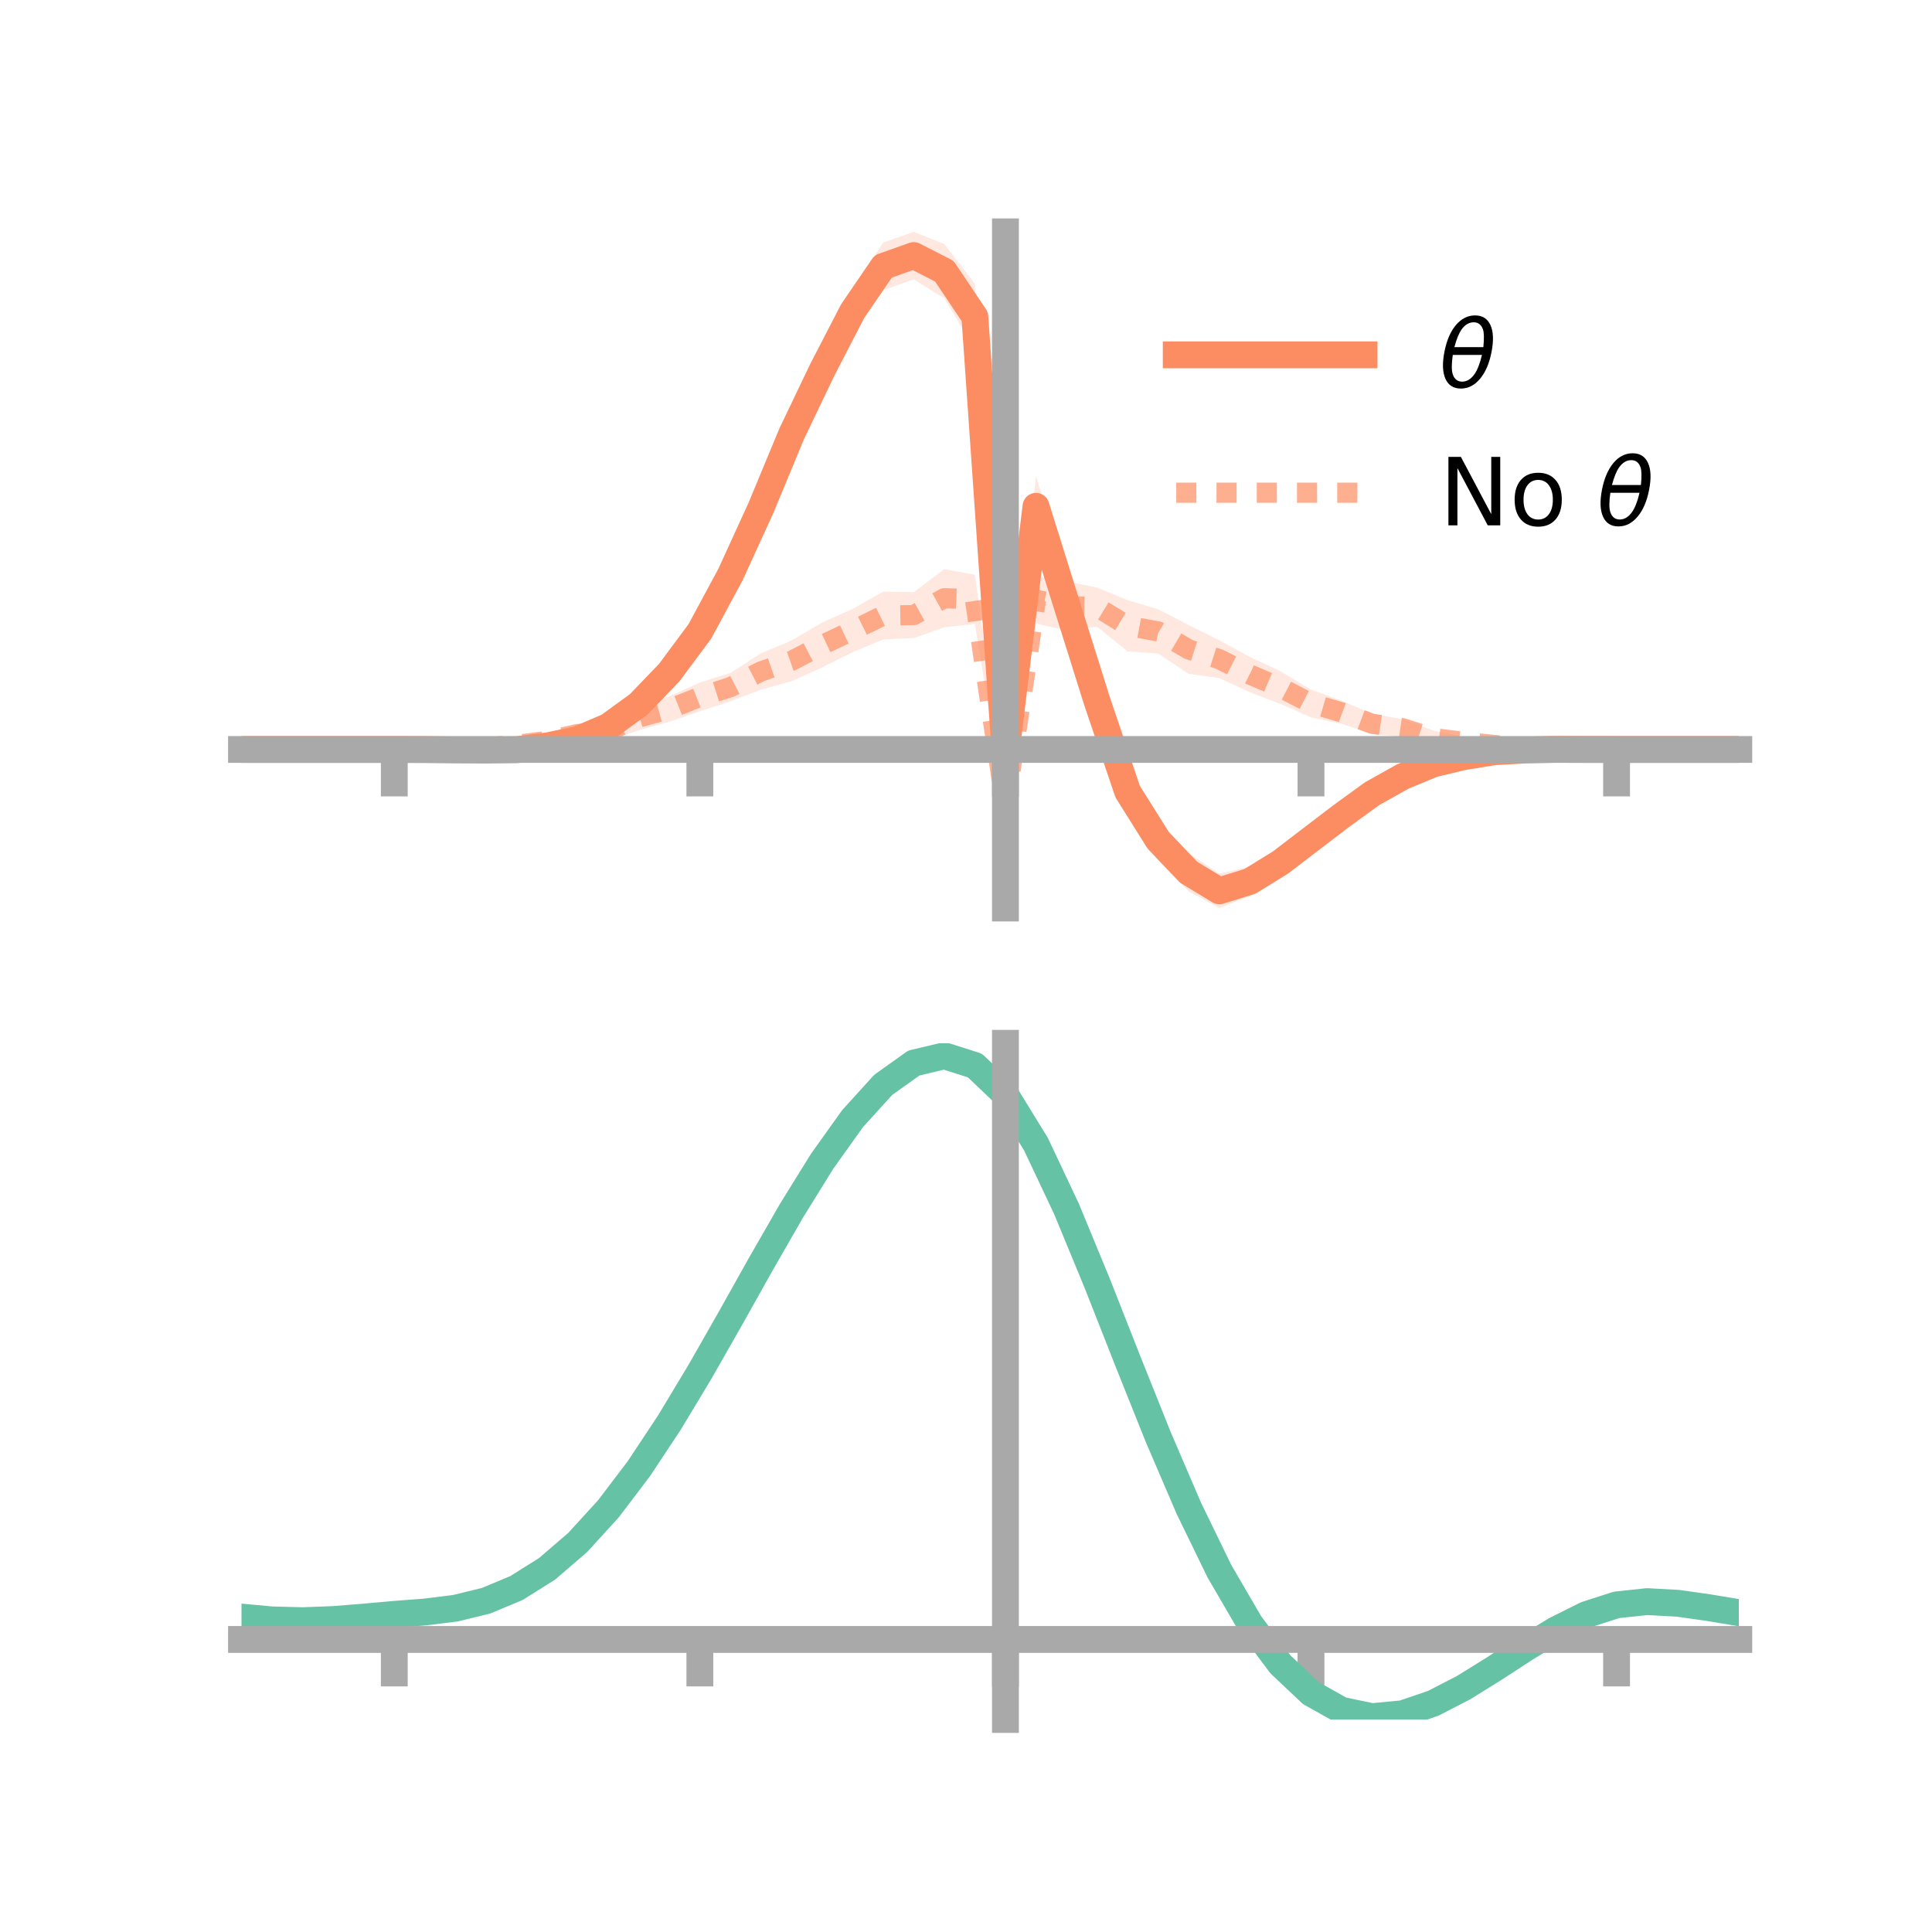 <?xml version="1.0" encoding="utf-8" standalone="no"?>
<!DOCTYPE svg PUBLIC "-//W3C//DTD SVG 1.1//EN"
  "http://www.w3.org/Graphics/SVG/1.1/DTD/svg11.dtd">
<!-- Created with matplotlib (https://matplotlib.org/) -->
<svg height="144pt" version="1.1" viewBox="0 0 144 144" width="144pt" xmlns="http://www.w3.org/2000/svg" xmlns:xlink="http://www.w3.org/1999/xlink">
 <defs>
  <style type="text/css">*{stroke-linecap:butt;stroke-linejoin:round;}</style>
 </defs>
 <g id="figure_1">
  <g id="patch_1">
   <path d="M 0 144 
L 144 144 
L 144 0 
L 0 0 
z
" style="fill:none;"/>
  </g>
  <g id="axes_1">
   <g id="patch_2">
    <path d="M 18 67.68 
L 129.6 67.68 
L 129.6 17.28 
L 18 17.28 
z
" style="fill:none;"/>
   </g>
   <g id="PolyCollection_1">
    <path clip-path="url(#pc5eb013202)" d="M 18 55.86 
L 18 55.86 
L 20.278 55.86 
L 22.555 55.86 
L 24.833 55.86 
L 27.11 55.86 
L 29.388 55.86 
L 31.665 55.854 
L 33.943 55.857 
L 36.22 55.831 
L 38.498 55.757 
L 40.776 55.407 
L 43.053 54.837 
L 45.331 53.758 
L 47.608 51.952 
L 49.886 49.491 
L 52.163 46.284 
L 54.441 41.802 
L 56.718 36.6 
L 58.996 31.062 
L 61.273 25.917 
L 63.551 21.538 
L 65.829 18.078 
L 68.106 17.28 
L 70.384 18.189 
L 72.661 21.166 
L 74.939 56.106 
L 77.216 35.478 
L 79.494 43.061 
L 81.771 50.359 
L 84.049 57.184 
L 86.327 61.118 
L 88.604 63.596 
L 90.882 65.115 
L 93.159 64.592 
L 95.437 63.471 
L 97.714 61.821 
L 99.992 60.255 
L 102.269 58.655 
L 104.547 57.491 
L 106.824 56.635 
L 109.102 56.222 
L 111.38 55.897 
L 113.657 55.823 
L 115.935 55.804 
L 118.212 55.831 
L 120.49 55.86 
L 122.767 55.86 
L 125.045 55.86 
L 127.322 55.86 
L 129.6 55.86 
L 129.6 55.86 
L 129.6 55.86 
L 127.322 55.86 
L 125.045 55.86 
L 122.767 55.86 
L 120.49 55.86 
L 118.212 55.884 
L 115.935 55.896 
L 113.657 55.986 
L 111.38 56.16 
L 109.102 56.568 
L 106.824 57.239 
L 104.547 58.27 
L 102.269 59.66 
L 99.992 61.361 
L 97.714 63.274 
L 95.437 65.108 
L 93.159 66.795 
L 90.882 67.68 
L 88.604 66.444 
L 86.327 64.15 
L 84.049 60.818 
L 81.771 54.185 
L 79.494 46.986 
L 77.216 39.999 
L 74.939 56.787 
L 72.661 26.044 
L 70.384 22.237 
L 68.106 20.817 
L 65.829 21.635 
L 63.551 24.843 
L 61.273 29.278 
L 58.996 33.655 
L 56.718 39.104 
L 54.441 43.864 
L 52.163 47.84 
L 49.886 50.761 
L 47.608 53.041 
L 45.331 54.544 
L 43.053 55.403 
L 40.776 55.788 
L 38.498 56.006 
L 36.22 55.989 
L 33.943 55.937 
L 31.665 55.88 
L 29.388 55.86 
L 27.11 55.86 
L 24.833 55.86 
L 22.555 55.86 
L 20.278 55.86 
L 18 55.86 
z
" style="fill:#fc8d62;fill-opacity:0.2;"/>
   </g>
   <g id="PolyCollection_2">
    <path clip-path="url(#pc5eb013202)" d="M 18 55.86 
L 18 55.86 
L 20.278 55.86 
L 22.555 55.86 
L 24.833 55.86 
L 27.11 55.86 
L 29.388 55.86 
L 31.665 55.798 
L 33.943 55.727 
L 36.22 55.497 
L 38.498 55.231 
L 40.776 54.853 
L 43.053 54.101 
L 45.331 53.76 
L 47.608 52.535 
L 49.886 51.904 
L 52.163 50.87 
L 54.441 50.154 
L 56.718 48.694 
L 58.996 47.739 
L 61.273 46.403 
L 63.551 45.387 
L 65.829 44.095 
L 68.106 44.137 
L 70.384 42.422 
L 72.661 42.835 
L 74.939 59.615 
L 77.216 42.943 
L 79.494 43.336 
L 81.771 43.796 
L 84.049 44.737 
L 86.327 45.415 
L 88.604 46.592 
L 90.882 47.724 
L 93.159 48.964 
L 95.437 50.033 
L 97.714 51.391 
L 99.992 52.231 
L 102.269 53.193 
L 104.547 53.604 
L 106.824 54.445 
L 109.102 54.915 
L 111.38 55.212 
L 113.657 55.53 
L 115.935 55.723 
L 118.212 55.832 
L 120.49 55.86 
L 122.767 55.86 
L 125.045 55.86 
L 127.322 55.86 
L 129.6 55.86 
L 129.6 55.86 
L 129.6 55.86 
L 127.322 55.86 
L 125.045 55.86 
L 122.767 55.86 
L 120.49 55.86 
L 118.212 55.905 
L 115.935 55.918 
L 113.657 55.912 
L 111.38 55.838 
L 109.102 55.677 
L 106.824 55.569 
L 104.547 54.945 
L 102.269 54.701 
L 99.992 53.952 
L 97.714 53.471 
L 95.437 52.465 
L 93.159 51.593 
L 90.882 50.542 
L 88.604 50.226 
L 86.327 48.714 
L 84.049 48.553 
L 81.771 46.711 
L 79.494 47.006 
L 77.216 46.463 
L 74.939 60.389 
L 72.661 46.506 
L 70.384 46.751 
L 68.106 47.555 
L 65.829 47.657 
L 63.551 48.607 
L 61.273 49.745 
L 58.996 50.778 
L 56.718 51.398 
L 54.441 52.278 
L 52.163 53.017 
L 49.886 53.798 
L 47.608 54.426 
L 45.331 55.239 
L 43.053 55.315 
L 40.776 55.598 
L 38.498 55.811 
L 36.22 55.91 
L 33.943 55.935 
L 31.665 55.887 
L 29.388 55.86 
L 27.11 55.86 
L 24.833 55.86 
L 22.555 55.86 
L 20.278 55.86 
L 18 55.86 
z
" style="fill:#fc8d62;fill-opacity:0.2;"/>
   </g>
   <g id="matplotlib.axis_1">
    <g id="xtick_1">
     <g id="line2d_1">
      <defs>
       <path d="M 0 0 
L 0 3.5 
" id="mc15cb3c939" style="stroke:#a9a9a9;stroke-width:2;"/>
      </defs>
      <g>
       <use style="fill:#a9a9a9;stroke:#a9a9a9;stroke-width:2;" x="29.388" xlink:href="#mc15cb3c939" y="55.86"/>
      </g>
     </g>
    </g>
    <g id="xtick_2">
     <g id="line2d_2">
      <g>
       <use style="fill:#a9a9a9;stroke:#a9a9a9;stroke-width:2;" x="52.163" xlink:href="#mc15cb3c939" y="55.86"/>
      </g>
     </g>
    </g>
    <g id="xtick_3">
     <g id="line2d_3">
      <g>
       <use style="fill:#a9a9a9;stroke:#a9a9a9;stroke-width:2;" x="74.939" xlink:href="#mc15cb3c939" y="55.86"/>
      </g>
     </g>
    </g>
    <g id="xtick_4">
     <g id="line2d_4">
      <g>
       <use style="fill:#a9a9a9;stroke:#a9a9a9;stroke-width:2;" x="97.714" xlink:href="#mc15cb3c939" y="55.86"/>
      </g>
     </g>
    </g>
    <g id="xtick_5">
     <g id="line2d_5">
      <g>
       <use style="fill:#a9a9a9;stroke:#a9a9a9;stroke-width:2;" x="120.49" xlink:href="#mc15cb3c939" y="55.86"/>
      </g>
     </g>
    </g>
   </g>
   <g id="matplotlib.axis_2"/>
   <g id="line2d_6">
    <path clip-path="url(#pc5eb013202)" d="M 18 55.86 
L 20.278 55.86 
L 22.555 55.86 
L 24.833 55.86 
L 27.11 55.86 
L 29.388 55.86 
L 31.665 55.867 
L 33.943 55.897 
L 36.22 55.91 
L 38.498 55.881 
L 40.776 55.598 
L 43.053 55.12 
L 45.331 54.151 
L 47.608 52.496 
L 49.886 50.126 
L 52.163 47.062 
L 54.441 42.833 
L 56.718 37.852 
L 58.996 32.359 
L 61.273 27.598 
L 63.551 23.191 
L 65.829 19.857 
L 68.106 19.048 
L 70.384 20.213 
L 72.661 23.605 
L 74.939 56.446 
L 77.216 37.738 
L 79.494 45.024 
L 81.771 52.272 
L 84.049 59.001 
L 86.327 62.634 
L 88.604 65.02 
L 90.882 66.398 
L 93.159 65.693 
L 95.437 64.289 
L 97.714 62.547 
L 99.992 60.808 
L 102.269 59.157 
L 104.547 57.881 
L 106.824 56.937 
L 109.102 56.395 
L 111.38 56.028 
L 113.657 55.905 
L 115.935 55.85 
L 118.212 55.858 
L 120.49 55.86 
L 122.767 55.86 
L 125.045 55.86 
L 127.322 55.86 
L 129.6 55.86 
" style="fill:none;stroke:#fc8d62;stroke-linecap:square;stroke-width:2;"/>
   </g>
   <g id="line2d_7">
    <path clip-path="url(#pc5eb013202)" d="M 18 55.86 
L 20.278 55.86 
L 22.555 55.86 
L 24.833 55.86 
L 27.11 55.86 
L 29.388 55.86 
L 31.665 55.842 
L 33.943 55.831 
L 36.22 55.703 
L 38.498 55.521 
L 40.776 55.226 
L 43.053 54.708 
L 45.331 54.499 
L 47.608 53.481 
L 49.886 52.851 
L 52.163 51.943 
L 54.441 51.216 
L 56.718 50.046 
L 58.996 49.258 
L 61.273 48.074 
L 63.551 46.997 
L 65.829 45.876 
L 68.106 45.846 
L 70.384 44.586 
L 72.661 44.67 
L 74.939 60.002 
L 77.216 44.703 
L 79.494 45.171 
L 81.771 45.253 
L 84.049 46.645 
L 86.327 47.065 
L 88.604 48.409 
L 90.882 49.133 
L 93.159 50.278 
L 95.437 51.249 
L 97.714 52.431 
L 99.992 53.091 
L 102.269 53.947 
L 104.547 54.274 
L 106.824 55.007 
L 109.102 55.296 
L 111.38 55.525 
L 113.657 55.721 
L 115.935 55.82 
L 118.212 55.869 
L 120.49 55.86 
L 122.767 55.86 
L 125.045 55.86 
L 127.322 55.86 
L 129.6 55.86 
" style="fill:none;stroke:#fc8d62;stroke-dasharray:1.5,1.5;stroke-dashoffset:0;stroke-opacity:0.7;stroke-width:1.5;"/>
   </g>
   <g id="patch_3">
    <path d="M 74.939 67.68 
L 74.939 17.28 
" style="fill:none;stroke:#a9a9a9;stroke-linecap:square;stroke-linejoin:miter;stroke-width:2;"/>
   </g>
   <g id="patch_4">
    <path d="M 129.6 67.68 
L 129.6 17.28 
" style="fill:none;"/>
   </g>
   <g id="patch_5">
    <path d="M 18 55.86 
L 129.6 55.86 
" style="fill:none;stroke:#a9a9a9;stroke-linecap:square;stroke-linejoin:miter;stroke-width:2;"/>
   </g>
   <g id="patch_6">
    <path d="M 18 17.28 
L 129.6 17.28 
" style="fill:none;"/>
   </g>
   <g id="legend_1">
    <g id="line2d_8">
     <path d="M 87.67 26.449 
L 101.67 26.449 
" style="fill:none;stroke:#fc8d62;stroke-linecap:square;stroke-width:2;"/>
    </g>
    <g id="line2d_9"/>
    <g id="text_1">
     <!-- $\theta$ -->
     <g transform="translate(107.27 28.899)scale(0.07 -0.07)">
      <defs>
       <path d="M 45.516 34.672 
L 14.453 34.672 
Q 12.359 20.062 14.5 13.875 
Q 17.188 6.25 24.469 6.25 
Q 31.781 6.25 37.359 13.922 
Q 42.234 20.656 45.516 34.672 
z
M 47.016 42.969 
Q 48.344 56.844 46.625 61.719 
Q 43.953 69.438 36.766 69.438 
Q 29.297 69.438 23.828 61.812 
Q 19.531 55.672 16.156 42.969 
z
M 38.188 76.766 
Q 49.906 76.766 54.594 66.406 
Q 59.281 56.109 55.719 37.844 
Q 52.203 19.625 43.453 9.281 
Q 34.766 -1.125 23.047 -1.125 
Q 11.281 -1.125 6.641 9.281 
Q 2 19.625 5.516 37.844 
Q 9.078 56.109 17.719 66.406 
Q 26.422 76.766 38.188 76.766 
z
" id="DejaVuSans-Oblique-952"/>
      </defs>
      <use transform="translate(0 0.234)" xlink:href="#DejaVuSans-Oblique-952"/>
     </g>
    </g>
    <g id="line2d_10">
     <path d="M 87.67 36.724 
L 101.67 36.724 
" style="fill:none;stroke:#fc8d62;stroke-dasharray:1.5,1.5;stroke-dashoffset:0;stroke-opacity:0.7;stroke-width:1.5;"/>
    </g>
    <g id="line2d_11"/>
    <g id="text_2">
     <!-- No $\theta$ -->
     <g transform="translate(107.27 39.174)scale(0.07 -0.07)">
      <defs>
       <path d="M 9.812 72.906 
L 23.094 72.906 
L 55.422 11.922 
L 55.422 72.906 
L 64.984 72.906 
L 64.984 0 
L 51.703 0 
L 19.391 60.984 
L 19.391 0 
L 9.812 0 
z
" id="DejaVuSans-78"/>
       <path d="M 30.609 48.391 
Q 23.391 48.391 19.188 42.75 
Q 14.984 37.109 14.984 27.297 
Q 14.984 17.484 19.156 11.844 
Q 23.344 6.203 30.609 6.203 
Q 37.797 6.203 41.984 11.859 
Q 46.188 17.531 46.188 27.297 
Q 46.188 37.016 41.984 42.703 
Q 37.797 48.391 30.609 48.391 
z
M 30.609 56 
Q 42.328 56 49.016 48.375 
Q 55.719 40.766 55.719 27.297 
Q 55.719 13.875 49.016 6.219 
Q 42.328 -1.422 30.609 -1.422 
Q 18.844 -1.422 12.172 6.219 
Q 5.516 13.875 5.516 27.297 
Q 5.516 40.766 12.172 48.375 
Q 18.844 56 30.609 56 
z
" id="DejaVuSans-111"/>
       <path id="DejaVuSans-32"/>
      </defs>
      <use transform="translate(0 0.234)" xlink:href="#DejaVuSans-78"/>
      <use transform="translate(74.805 0.234)" xlink:href="#DejaVuSans-111"/>
      <use transform="translate(135.986 0.234)" xlink:href="#DejaVuSans-32"/>
      <use transform="translate(167.773 0.234)" xlink:href="#DejaVuSans-Oblique-952"/>
     </g>
    </g>
   </g>
  </g>
  <g id="axes_2">
   <g id="patch_7">
    <path d="M 18 128.16 
L 129.6 128.16 
L 129.6 77.76 
L 18 77.76 
z
" style="fill:none;"/>
   </g>
   <g id="PolyCollection_3">
    <path clip-path="url(#p2e940f9033)" d="M 18 120.567 
L 18 120.49 
L 20.278 120.709 
L 22.555 120.767 
L 24.833 120.675 
L 27.11 120.483 
L 29.388 120.272 
L 31.665 120.092 
L 33.943 119.804 
L 36.22 119.243 
L 38.498 118.282 
L 40.776 116.829 
L 43.053 114.832 
L 45.331 112.283 
L 47.608 109.215 
L 49.886 105.696 
L 52.163 101.826 
L 54.441 97.735 
L 56.718 93.578 
L 58.996 89.529 
L 61.273 85.777 
L 63.551 82.522 
L 65.829 79.966 
L 68.106 78.313 
L 70.384 77.76 
L 72.661 78.498 
L 74.939 80.697 
L 77.216 84.449 
L 79.494 89.349 
L 81.771 94.945 
L 84.049 100.816 
L 86.327 106.598 
L 88.604 111.986 
L 90.882 116.749 
L 93.159 120.722 
L 95.437 123.809 
L 97.714 125.979 
L 99.992 127.262 
L 102.269 127.739 
L 104.547 127.526 
L 106.824 126.762 
L 109.102 125.603 
L 111.38 124.213 
L 113.657 122.754 
L 115.935 121.386 
L 118.212 120.262 
L 120.49 119.532 
L 122.767 119.293 
L 125.045 119.422 
L 127.322 119.754 
L 129.6 120.147 
L 129.6 120.251 
L 129.6 120.251 
L 127.322 119.885 
L 125.045 119.573 
L 122.767 119.456 
L 120.49 119.702 
L 118.212 120.442 
L 115.935 121.594 
L 113.657 123.006 
L 111.38 124.516 
L 109.102 125.954 
L 106.824 127.149 
L 104.547 127.936 
L 102.269 128.16 
L 99.992 127.69 
L 97.714 126.423 
L 95.437 124.298 
L 93.159 121.295 
L 90.882 117.444 
L 88.604 112.832 
L 86.327 107.613 
L 84.049 102.008 
L 81.771 96.309 
L 79.494 90.873 
L 77.216 86.11 
L 74.939 82.464 
L 72.661 80.333 
L 70.384 79.621 
L 68.106 80.159 
L 65.829 81.756 
L 63.551 84.218 
L 61.273 87.346 
L 58.996 90.944 
L 56.718 94.819 
L 54.441 98.792 
L 52.163 102.697 
L 49.886 106.388 
L 47.608 109.744 
L 45.331 112.672 
L 43.053 115.111 
L 40.776 117.032 
L 38.498 118.443 
L 36.22 119.383 
L 33.943 119.932 
L 31.665 120.21 
L 29.388 120.379 
L 27.11 120.574 
L 24.833 120.747 
L 22.555 120.824 
L 20.278 120.767 
L 18 120.567 
z
" style="fill:#66c2a5;fill-opacity:0.2;"/>
   </g>
   <g id="matplotlib.axis_3">
    <g id="xtick_6">
     <g id="line2d_12">
      <g>
       <use style="fill:#a9a9a9;stroke:#a9a9a9;stroke-width:2;" x="29.388" xlink:href="#mc15cb3c939" y="122.195"/>
      </g>
     </g>
    </g>
    <g id="xtick_7">
     <g id="line2d_13">
      <g>
       <use style="fill:#a9a9a9;stroke:#a9a9a9;stroke-width:2;" x="52.163" xlink:href="#mc15cb3c939" y="122.195"/>
      </g>
     </g>
    </g>
    <g id="xtick_8">
     <g id="line2d_14">
      <g>
       <use style="fill:#a9a9a9;stroke:#a9a9a9;stroke-width:2;" x="74.939" xlink:href="#mc15cb3c939" y="122.195"/>
      </g>
     </g>
    </g>
    <g id="xtick_9">
     <g id="line2d_15">
      <g>
       <use style="fill:#a9a9a9;stroke:#a9a9a9;stroke-width:2;" x="97.714" xlink:href="#mc15cb3c939" y="122.195"/>
      </g>
     </g>
    </g>
    <g id="xtick_10">
     <g id="line2d_16">
      <g>
       <use style="fill:#a9a9a9;stroke:#a9a9a9;stroke-width:2;" x="120.49" xlink:href="#mc15cb3c939" y="122.195"/>
      </g>
     </g>
    </g>
   </g>
   <g id="matplotlib.axis_4"/>
   <g id="line2d_17">
    <path clip-path="url(#p2e940f9033)" d="M 18 120.529 
L 20.278 120.738 
L 22.555 120.796 
L 24.833 120.711 
L 27.11 120.529 
L 29.388 120.325 
L 31.665 120.151 
L 33.943 119.868 
L 36.22 119.313 
L 38.498 118.362 
L 40.776 116.931 
L 43.053 114.971 
L 45.331 112.478 
L 47.608 109.48 
L 49.886 106.042 
L 52.163 102.261 
L 54.441 98.264 
L 56.718 94.199 
L 58.996 90.236 
L 61.273 86.561 
L 63.551 83.37 
L 65.829 80.861 
L 68.106 79.236 
L 70.384 78.691 
L 72.661 79.415 
L 74.939 81.58 
L 77.216 85.28 
L 79.494 90.111 
L 81.771 95.627 
L 84.049 101.412 
L 86.327 107.105 
L 88.604 112.409 
L 90.882 117.097 
L 93.159 121.008 
L 95.437 124.053 
L 97.714 126.201 
L 99.992 127.476 
L 102.269 127.95 
L 104.547 127.731 
L 106.824 126.956 
L 109.102 125.779 
L 111.38 124.364 
L 113.657 122.88 
L 115.935 121.49 
L 118.212 120.352 
L 120.49 119.617 
L 122.767 119.375 
L 125.045 119.498 
L 127.322 119.82 
L 129.6 120.199 
" style="fill:none;stroke:#66c2a5;stroke-linecap:square;stroke-width:2;"/>
   </g>
   <g id="patch_8">
    <path d="M 74.939 128.16 
L 74.939 77.76 
" style="fill:none;stroke:#a9a9a9;stroke-linecap:square;stroke-linejoin:miter;stroke-width:2;"/>
   </g>
   <g id="patch_9">
    <path d="M 129.6 128.16 
L 129.6 77.76 
" style="fill:none;"/>
   </g>
   <g id="patch_10">
    <path d="M 18 122.195 
L 129.6 122.195 
" style="fill:none;stroke:#a9a9a9;stroke-linecap:square;stroke-linejoin:miter;stroke-width:2;"/>
   </g>
   <g id="patch_11">
    <path d="M 18 77.76 
L 129.6 77.76 
" style="fill:none;"/>
   </g>
  </g>
 </g>
 <defs>
  <clipPath id="pc5eb013202">
   <rect height="50.4" width="111.6" x="18" y="17.28"/>
  </clipPath>
  <clipPath id="p2e940f9033">
   <rect height="50.4" width="111.6" x="18" y="77.76"/>
  </clipPath>
 </defs>
</svg>
